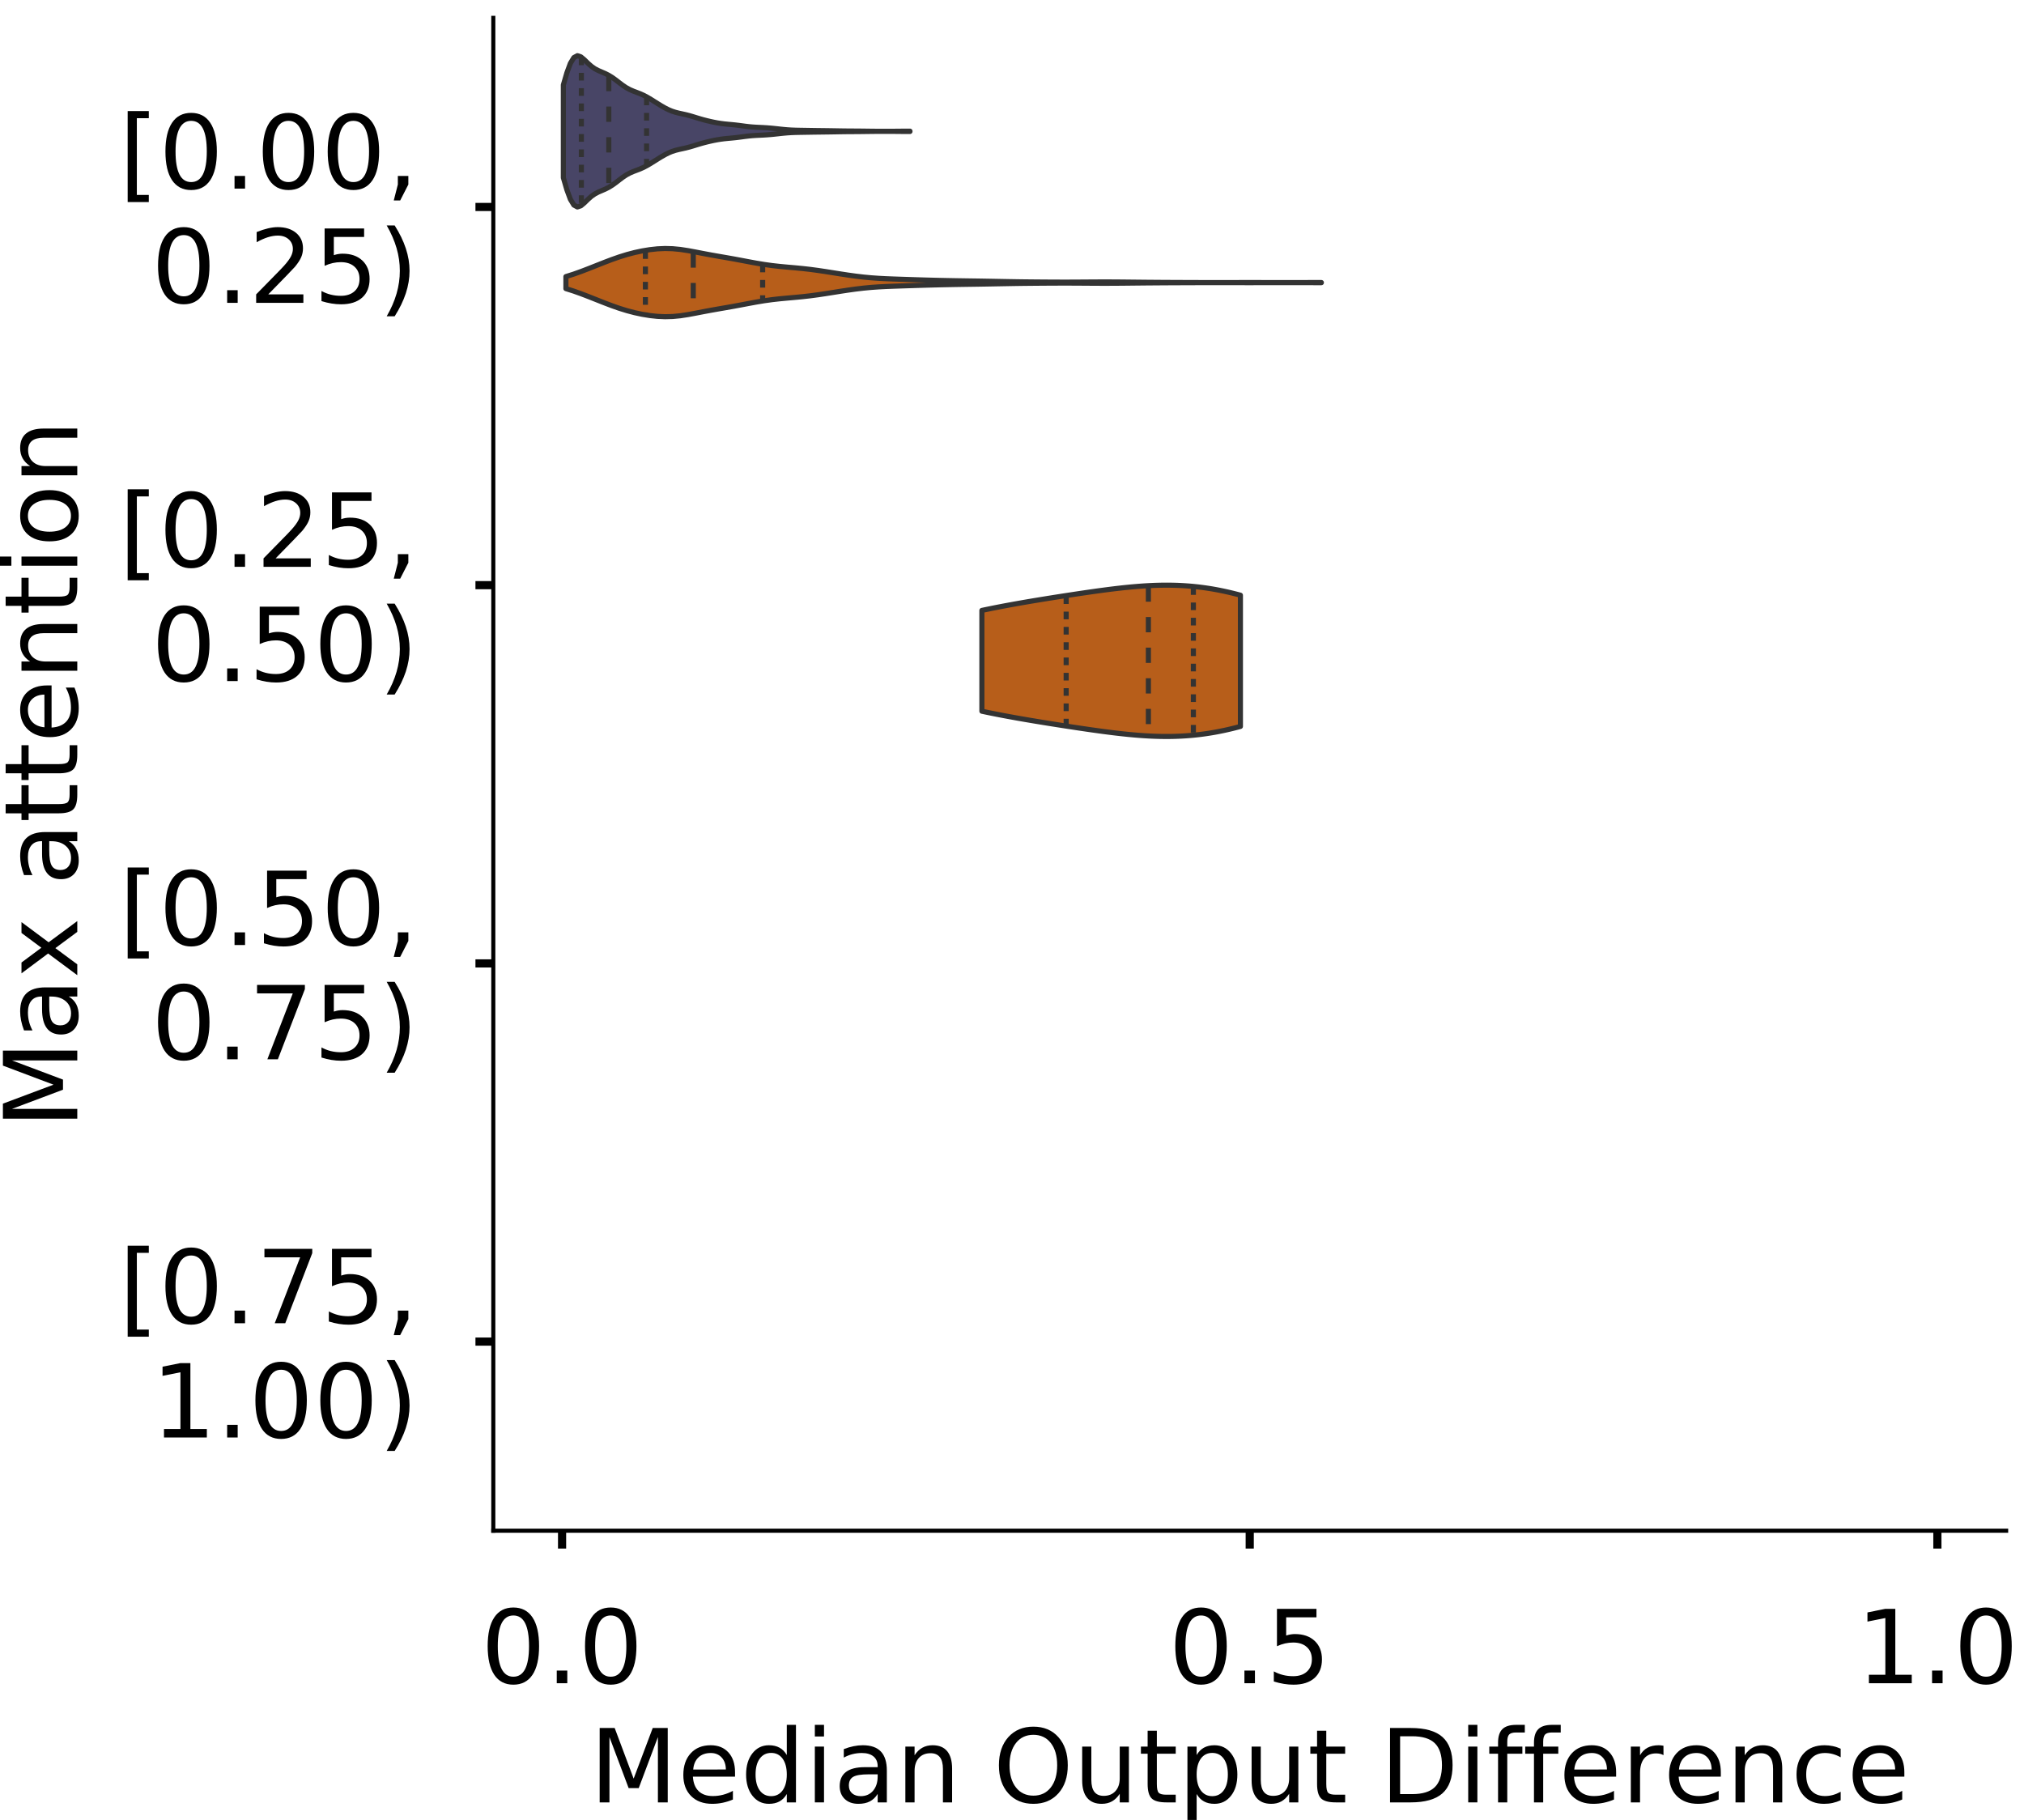 <?xml version="1.0" encoding="utf-8" standalone="no"?>
<!DOCTYPE svg PUBLIC "-//W3C//DTD SVG 1.1//EN"
  "http://www.w3.org/Graphics/SVG/1.1/DTD/svg11.dtd">
<!-- Created with matplotlib (https://matplotlib.org/) -->
<svg height="356.753pt" version="1.1" viewBox="0 0 396.753 356.753" width="396.753pt" xmlns="http://www.w3.org/2000/svg" xmlns:xlink="http://www.w3.org/1999/xlink">
 <defs>
  <style type="text/css">
*{stroke-linecap:butt;stroke-linejoin:round;}
  </style>
 </defs>
 <g id="figure_1">
  <g id="patch_1">
   <path d="M 0 356.753 
L 396.753 356.753 
L 396.753 0 
L 0 0 
z
" style="fill:#ffffff;"/>
  </g>
  <g id="axes_1">
   <g id="patch_2">
    <path d="M 96.7 300.053 
L 393.253 300.053 
L 393.253 3.5 
L 96.7 3.5 
z
" style="fill:#ffffff;"/>
   </g>
   <g id="PolyCollection_1">
    <defs>
     <path d="M 110.432 -321.911 
L 110.432 -340.113 
L 111.118 -342.471 
L 111.805 -344.334 
L 112.491 -345.466 
L 113.177 -345.839 
L 113.864 -345.614 
L 114.55 -345.041 
L 115.236 -344.367 
L 115.923 -343.758 
L 116.609 -343.279 
L 117.295 -342.921 
L 117.982 -342.625 
L 118.668 -342.328 
L 119.354 -341.978 
L 120.041 -341.552 
L 120.727 -341.057 
L 121.413 -340.527 
L 122.1 -340.01 
L 122.786 -339.555 
L 123.472 -339.184 
L 124.159 -338.887 
L 124.845 -338.628 
L 125.531 -338.36 
L 126.218 -338.05 
L 126.904 -337.686 
L 127.59 -337.279 
L 128.276 -336.849 
L 128.963 -336.416 
L 129.649 -335.996 
L 130.335 -335.604 
L 131.022 -335.257 
L 131.708 -334.968 
L 132.394 -334.743 
L 133.081 -334.57 
L 133.767 -334.421 
L 134.453 -334.268 
L 135.14 -334.093 
L 135.826 -333.892 
L 136.512 -333.68 
L 137.199 -333.472 
L 137.885 -333.278 
L 138.571 -333.102 
L 139.258 -332.94 
L 139.944 -332.792 
L 140.63 -332.661 
L 141.317 -332.552 
L 142.003 -332.465 
L 142.689 -332.397 
L 143.376 -332.335 
L 144.062 -332.268 
L 144.748 -332.188 
L 145.435 -332.097 
L 146.121 -332.005 
L 146.807 -331.923 
L 147.494 -331.86 
L 148.18 -331.814 
L 148.866 -331.78 
L 149.553 -331.748 
L 150.239 -331.708 
L 150.925 -331.656 
L 151.612 -331.591 
L 152.298 -331.518 
L 152.984 -331.442 
L 153.671 -331.371 
L 154.357 -331.311 
L 155.043 -331.267 
L 155.73 -331.239 
L 156.416 -331.221 
L 157.102 -331.21 
L 157.789 -331.199 
L 158.475 -331.188 
L 159.161 -331.176 
L 159.848 -331.165 
L 160.534 -331.156 
L 161.22 -331.148 
L 161.907 -331.14 
L 162.593 -331.13 
L 163.279 -331.119 
L 163.965 -331.107 
L 164.652 -331.095 
L 165.338 -331.085 
L 166.024 -331.077 
L 166.711 -331.071 
L 167.397 -331.067 
L 168.083 -331.063 
L 168.77 -331.057 
L 169.456 -331.049 
L 170.142 -331.04 
L 170.829 -331.031 
L 171.515 -331.024 
L 172.201 -331.019 
L 172.888 -331.016 
L 173.574 -331.015 
L 174.26 -331.017 
L 174.947 -331.02 
L 175.633 -331.026 
L 176.319 -331.032 
L 177.006 -331.039 
L 177.692 -331.043 
L 178.378 -331.044 
L 178.378 -330.98 
L 178.378 -330.98 
L 177.692 -330.98 
L 177.006 -330.985 
L 176.319 -330.991 
L 175.633 -330.998 
L 174.947 -331.003 
L 174.26 -331.007 
L 173.574 -331.008 
L 172.888 -331.008 
L 172.201 -331.005 
L 171.515 -331 
L 170.829 -330.993 
L 170.142 -330.984 
L 169.456 -330.975 
L 168.77 -330.967 
L 168.083 -330.961 
L 167.397 -330.956 
L 166.711 -330.952 
L 166.024 -330.947 
L 165.338 -330.939 
L 164.652 -330.928 
L 163.965 -330.916 
L 163.279 -330.904 
L 162.593 -330.893 
L 161.907 -330.884 
L 161.22 -330.875 
L 160.534 -330.867 
L 159.848 -330.858 
L 159.161 -330.848 
L 158.475 -330.836 
L 157.789 -330.825 
L 157.102 -330.814 
L 156.416 -330.802 
L 155.73 -330.785 
L 155.043 -330.756 
L 154.357 -330.712 
L 153.671 -330.653 
L 152.984 -330.582 
L 152.298 -330.506 
L 151.612 -330.432 
L 150.925 -330.368 
L 150.239 -330.316 
L 149.553 -330.276 
L 148.866 -330.243 
L 148.18 -330.209 
L 147.494 -330.164 
L 146.807 -330.1 
L 146.121 -330.019 
L 145.435 -329.927 
L 144.748 -329.836 
L 144.062 -329.756 
L 143.376 -329.689 
L 142.689 -329.627 
L 142.003 -329.558 
L 141.317 -329.472 
L 140.63 -329.363 
L 139.944 -329.232 
L 139.258 -329.084 
L 138.571 -328.922 
L 137.885 -328.745 
L 137.199 -328.552 
L 136.512 -328.344 
L 135.826 -328.131 
L 135.14 -327.931 
L 134.453 -327.755 
L 133.767 -327.602 
L 133.081 -327.454 
L 132.394 -327.28 
L 131.708 -327.056 
L 131.022 -326.767 
L 130.335 -326.419 
L 129.649 -326.027 
L 128.963 -325.607 
L 128.276 -325.175 
L 127.59 -324.745 
L 126.904 -324.338 
L 126.218 -323.974 
L 125.531 -323.663 
L 124.845 -323.395 
L 124.159 -323.136 
L 123.472 -322.84 
L 122.786 -322.469 
L 122.1 -322.014 
L 121.413 -321.497 
L 120.727 -320.966 
L 120.041 -320.471 
L 119.354 -320.045 
L 118.668 -319.696 
L 117.982 -319.398 
L 117.295 -319.103 
L 116.609 -318.744 
L 115.923 -318.266 
L 115.236 -317.656 
L 114.55 -316.982 
L 113.864 -316.41 
L 113.177 -316.184 
L 112.491 -316.558 
L 111.805 -317.69 
L 111.118 -319.553 
L 110.432 -321.911 
z
" id="m1b6b995158" style="stroke:#333333;"/>
    </defs>
    <g clip-path="url(#pb14f435761)">
     <use style="fill:#484566;stroke:#333333;" x="0" xlink:href="#m1b6b995158" y="356.753"/>
    </g>
   </g>
   <g id="PolyCollection_2">
    <defs>
     <path d="M 110.931 -300.176 
L 110.931 -302.537 
L 112.426 -303.009 
L 113.922 -303.542 
L 115.418 -304.116 
L 116.914 -304.708 
L 118.41 -305.3 
L 119.906 -305.869 
L 121.402 -306.394 
L 122.898 -306.857 
L 124.393 -307.251 
L 125.889 -307.57 
L 127.385 -307.815 
L 128.881 -307.977 
L 130.377 -308.042 
L 131.873 -308.001 
L 133.369 -307.855 
L 134.864 -307.626 
L 136.36 -307.349 
L 137.856 -307.059 
L 139.352 -306.779 
L 140.848 -306.515 
L 142.344 -306.256 
L 143.84 -305.992 
L 145.336 -305.714 
L 146.831 -305.431 
L 148.327 -305.156 
L 149.823 -304.908 
L 151.319 -304.699 
L 152.815 -304.531 
L 154.311 -304.391 
L 155.807 -304.26 
L 157.302 -304.117 
L 158.798 -303.948 
L 160.294 -303.748 
L 161.79 -303.525 
L 163.286 -303.289 
L 164.782 -303.051 
L 166.278 -302.824 
L 167.774 -302.617 
L 169.269 -302.44 
L 170.765 -302.299 
L 172.261 -302.194 
L 173.757 -302.117 
L 175.253 -302.059 
L 176.749 -302.008 
L 178.245 -301.959 
L 179.74 -301.911 
L 181.236 -301.866 
L 182.732 -301.825 
L 184.228 -301.788 
L 185.724 -301.756 
L 187.22 -301.728 
L 188.716 -301.704 
L 190.212 -301.682 
L 191.707 -301.66 
L 193.203 -301.635 
L 194.699 -301.608 
L 196.195 -301.579 
L 197.691 -301.551 
L 199.187 -301.526 
L 200.683 -301.505 
L 202.179 -301.489 
L 203.674 -301.476 
L 205.17 -301.465 
L 206.666 -301.457 
L 208.162 -301.452 
L 209.658 -301.453 
L 211.154 -301.46 
L 212.65 -301.469 
L 214.145 -301.48 
L 215.641 -301.487 
L 217.137 -301.488 
L 218.633 -301.482 
L 220.129 -301.47 
L 221.625 -301.454 
L 223.121 -301.438 
L 224.617 -301.423 
L 226.112 -301.411 
L 227.608 -301.4 
L 229.104 -301.391 
L 230.6 -301.384 
L 232.096 -301.378 
L 233.592 -301.372 
L 235.088 -301.368 
L 236.583 -301.365 
L 238.079 -301.364 
L 239.575 -301.364 
L 241.071 -301.366 
L 242.567 -301.368 
L 244.063 -301.37 
L 245.559 -301.37 
L 247.055 -301.369 
L 248.55 -301.367 
L 250.046 -301.365 
L 251.542 -301.364 
L 253.038 -301.364 
L 254.534 -301.366 
L 256.03 -301.368 
L 257.526 -301.37 
L 259.021 -301.37 
L 259.021 -301.343 
L 259.021 -301.343 
L 257.526 -301.343 
L 256.03 -301.345 
L 254.534 -301.347 
L 253.038 -301.349 
L 251.542 -301.349 
L 250.046 -301.348 
L 248.55 -301.346 
L 247.055 -301.344 
L 245.559 -301.343 
L 244.063 -301.343 
L 242.567 -301.345 
L 241.071 -301.347 
L 239.575 -301.349 
L 238.079 -301.349 
L 236.583 -301.348 
L 235.088 -301.345 
L 233.592 -301.341 
L 232.096 -301.335 
L 230.6 -301.329 
L 229.104 -301.322 
L 227.608 -301.313 
L 226.112 -301.302 
L 224.617 -301.29 
L 223.121 -301.275 
L 221.625 -301.259 
L 220.129 -301.243 
L 218.633 -301.231 
L 217.137 -301.225 
L 215.641 -301.226 
L 214.145 -301.233 
L 212.65 -301.244 
L 211.154 -301.253 
L 209.658 -301.26 
L 208.162 -301.261 
L 206.666 -301.256 
L 205.17 -301.248 
L 203.674 -301.237 
L 202.179 -301.224 
L 200.683 -301.208 
L 199.187 -301.187 
L 197.691 -301.162 
L 196.195 -301.134 
L 194.699 -301.105 
L 193.203 -301.078 
L 191.707 -301.053 
L 190.212 -301.031 
L 188.716 -301.009 
L 187.22 -300.985 
L 185.724 -300.957 
L 184.228 -300.925 
L 182.732 -300.888 
L 181.236 -300.847 
L 179.74 -300.802 
L 178.245 -300.754 
L 176.749 -300.705 
L 175.253 -300.654 
L 173.757 -300.596 
L 172.261 -300.519 
L 170.765 -300.414 
L 169.269 -300.273 
L 167.774 -300.096 
L 166.278 -299.889 
L 164.782 -299.662 
L 163.286 -299.424 
L 161.79 -299.188 
L 160.294 -298.965 
L 158.798 -298.765 
L 157.302 -298.596 
L 155.807 -298.453 
L 154.311 -298.322 
L 152.815 -298.182 
L 151.319 -298.014 
L 149.823 -297.805 
L 148.327 -297.557 
L 146.831 -297.282 
L 145.336 -296.999 
L 143.84 -296.721 
L 142.344 -296.457 
L 140.848 -296.198 
L 139.352 -295.934 
L 137.856 -295.654 
L 136.36 -295.364 
L 134.864 -295.087 
L 133.369 -294.858 
L 131.873 -294.712 
L 130.377 -294.671 
L 128.881 -294.736 
L 127.385 -294.898 
L 125.889 -295.143 
L 124.393 -295.462 
L 122.898 -295.856 
L 121.402 -296.319 
L 119.906 -296.844 
L 118.41 -297.413 
L 116.914 -298.005 
L 115.418 -298.597 
L 113.922 -299.171 
L 112.426 -299.704 
L 110.931 -300.176 
z
" id="m0a419592c0" style="stroke:#333333;"/>
    </defs>
    <g clip-path="url(#pb14f435761)">
     <use style="fill:#b75e1a;stroke:#333333;" x="0" xlink:href="#m0a419592c0" y="356.753"/>
    </g>
   </g>
   <g id="PolyCollection_3">
    <defs>
     <path d="M 192.474 -217.338 
L 192.474 -237.099 
L 192.986 -237.207 
L 193.498 -237.313 
L 194.01 -237.418 
L 194.521 -237.522 
L 195.033 -237.624 
L 195.545 -237.724 
L 196.057 -237.823 
L 196.569 -237.921 
L 197.081 -238.018 
L 197.593 -238.113 
L 198.105 -238.207 
L 198.617 -238.3 
L 199.129 -238.392 
L 199.64 -238.483 
L 200.152 -238.573 
L 200.664 -238.662 
L 201.176 -238.75 
L 201.688 -238.837 
L 202.2 -238.923 
L 202.712 -239.009 
L 203.224 -239.093 
L 203.736 -239.178 
L 204.248 -239.261 
L 204.759 -239.344 
L 205.271 -239.427 
L 205.783 -239.508 
L 206.295 -239.59 
L 206.807 -239.671 
L 207.319 -239.751 
L 207.831 -239.831 
L 208.343 -239.911 
L 208.855 -239.99 
L 209.367 -240.068 
L 209.878 -240.146 
L 210.39 -240.224 
L 210.902 -240.301 
L 211.414 -240.378 
L 211.926 -240.454 
L 212.438 -240.529 
L 212.95 -240.604 
L 213.462 -240.678 
L 213.974 -240.751 
L 214.486 -240.823 
L 214.997 -240.895 
L 215.509 -240.965 
L 216.021 -241.034 
L 216.533 -241.102 
L 217.045 -241.168 
L 217.557 -241.234 
L 218.069 -241.297 
L 218.581 -241.359 
L 219.093 -241.419 
L 219.605 -241.477 
L 220.116 -241.534 
L 220.628 -241.588 
L 221.14 -241.639 
L 221.652 -241.689 
L 222.164 -241.735 
L 222.676 -241.779 
L 223.188 -241.82 
L 223.7 -241.859 
L 224.212 -241.894 
L 224.724 -241.925 
L 225.235 -241.954 
L 225.747 -241.978 
L 226.259 -242 
L 226.771 -242.017 
L 227.283 -242.03 
L 227.795 -242.04 
L 228.307 -242.045 
L 228.819 -242.046 
L 229.331 -242.042 
L 229.843 -242.034 
L 230.354 -242.022 
L 230.866 -242.005 
L 231.378 -241.983 
L 231.89 -241.956 
L 232.402 -241.924 
L 232.914 -241.887 
L 233.426 -241.845 
L 233.938 -241.798 
L 234.45 -241.746 
L 234.962 -241.689 
L 235.473 -241.627 
L 235.985 -241.559 
L 236.497 -241.487 
L 237.009 -241.409 
L 237.521 -241.326 
L 238.033 -241.237 
L 238.545 -241.144 
L 239.057 -241.046 
L 239.569 -240.942 
L 240.081 -240.834 
L 240.592 -240.721 
L 241.104 -240.603 
L 241.616 -240.48 
L 242.128 -240.352 
L 242.64 -240.221 
L 243.152 -240.084 
L 243.152 -214.352 
L 243.152 -214.352 
L 242.64 -214.216 
L 242.128 -214.084 
L 241.616 -213.956 
L 241.104 -213.834 
L 240.592 -213.716 
L 240.081 -213.602 
L 239.569 -213.494 
L 239.057 -213.391 
L 238.545 -213.292 
L 238.033 -213.199 
L 237.521 -213.111 
L 237.009 -213.028 
L 236.497 -212.95 
L 235.985 -212.877 
L 235.473 -212.81 
L 234.962 -212.747 
L 234.45 -212.69 
L 233.938 -212.638 
L 233.426 -212.591 
L 232.914 -212.549 
L 232.402 -212.513 
L 231.89 -212.481 
L 231.378 -212.454 
L 230.866 -212.432 
L 230.354 -212.415 
L 229.843 -212.402 
L 229.331 -212.394 
L 228.819 -212.391 
L 228.307 -212.391 
L 227.795 -212.397 
L 227.283 -212.406 
L 226.771 -212.419 
L 226.259 -212.437 
L 225.747 -212.458 
L 225.235 -212.483 
L 224.724 -212.511 
L 224.212 -212.543 
L 223.7 -212.578 
L 223.188 -212.616 
L 222.676 -212.657 
L 222.164 -212.701 
L 221.652 -212.748 
L 221.14 -212.797 
L 220.628 -212.849 
L 220.116 -212.903 
L 219.605 -212.959 
L 219.093 -213.017 
L 218.581 -213.077 
L 218.069 -213.139 
L 217.557 -213.203 
L 217.045 -213.268 
L 216.533 -213.334 
L 216.021 -213.402 
L 215.509 -213.471 
L 214.997 -213.542 
L 214.486 -213.613 
L 213.974 -213.685 
L 213.462 -213.758 
L 212.95 -213.832 
L 212.438 -213.907 
L 211.926 -213.982 
L 211.414 -214.058 
L 210.902 -214.135 
L 210.39 -214.212 
L 209.878 -214.29 
L 209.367 -214.368 
L 208.855 -214.447 
L 208.343 -214.526 
L 207.831 -214.605 
L 207.319 -214.685 
L 206.807 -214.766 
L 206.295 -214.847 
L 205.783 -214.928 
L 205.271 -215.01 
L 204.759 -215.092 
L 204.248 -215.175 
L 203.736 -215.259 
L 203.224 -215.343 
L 202.712 -215.428 
L 202.2 -215.513 
L 201.688 -215.6 
L 201.176 -215.687 
L 200.664 -215.775 
L 200.152 -215.863 
L 199.64 -215.953 
L 199.129 -216.044 
L 198.617 -216.136 
L 198.105 -216.229 
L 197.593 -216.323 
L 197.081 -216.418 
L 196.569 -216.515 
L 196.057 -216.613 
L 195.545 -216.712 
L 195.033 -216.813 
L 194.521 -216.915 
L 194.01 -217.018 
L 193.498 -217.123 
L 192.986 -217.23 
L 192.474 -217.338 
z
" id="m79eb120217" style="stroke:#333333;"/>
    </defs>
    <g clip-path="url(#pb14f435761)">
     <use style="fill:#b75e1a;stroke:#333333;" x="0" xlink:href="#m79eb120217" y="356.753"/>
    </g>
   </g>
   <g id="patch_3">
    <path clip-path="url(#pb14f435761)" d="M 110.18 40.569 
L 110.18 40.569 
L 110.18 40.569 
L 110.18 40.569 
z
" style="fill:#484566;stroke:#333333;stroke-linejoin:miter;stroke-width:0.5;"/>
   </g>
   <g id="patch_4">
    <path clip-path="url(#pb14f435761)" d="M 110.18 40.569 
L 110.18 40.569 
L 110.18 40.569 
L 110.18 40.569 
z
" style="fill:#b75e1a;stroke:#333333;stroke-linejoin:miter;stroke-width:0.5;"/>
   </g>
   <g id="matplotlib.axis_1">
    <g id="xtick_1">
     <g id="line2d_1">
      <defs>
       <path d="M 0 0 
L 0 3.5 
" id="mf95f486020" style="stroke:#000000;stroke-width:1.6;"/>
      </defs>
      <g>
       <use style="stroke:#000000;stroke-width:1.6;" x="110.18" xlink:href="#mf95f486020" y="300.053"/>
      </g>
     </g>
     <g id="text_1">
      <!-- 0.0 -->
      <defs>
       <path d="M 31.781 66.406 
Q 24.172 66.406 20.328 58.906 
Q 16.5 51.422 16.5 36.375 
Q 16.5 21.391 20.328 13.891 
Q 24.172 6.391 31.781 6.391 
Q 39.453 6.391 43.281 13.891 
Q 47.125 21.391 47.125 36.375 
Q 47.125 51.422 43.281 58.906 
Q 39.453 66.406 31.781 66.406 
z
M 31.781 74.219 
Q 44.047 74.219 50.516 64.516 
Q 56.984 54.828 56.984 36.375 
Q 56.984 17.969 50.516 8.266 
Q 44.047 -1.422 31.781 -1.422 
Q 19.531 -1.422 13.062 8.266 
Q 6.594 17.969 6.594 36.375 
Q 6.594 54.828 13.062 64.516 
Q 19.531 74.219 31.781 74.219 
z
" id="DejaVuSans-48"/>
       <path d="M 10.688 12.406 
L 21 12.406 
L 21 0 
L 10.688 0 
z
" id="DejaVuSans-46"/>
      </defs>
      <g transform="translate(94.277 329.95)scale(0.2 -0.2)">
       <use xlink:href="#DejaVuSans-48"/>
       <use x="63.623" xlink:href="#DejaVuSans-46"/>
       <use x="95.41" xlink:href="#DejaVuSans-48"/>
      </g>
     </g>
    </g>
    <g id="xtick_2">
     <g id="line2d_2">
      <g>
       <use style="stroke:#000000;stroke-width:1.6;" x="244.977" xlink:href="#mf95f486020" y="300.053"/>
      </g>
     </g>
     <g id="text_2">
      <!-- 0.5 -->
      <defs>
       <path d="M 10.797 72.906 
L 49.516 72.906 
L 49.516 64.594 
L 19.828 64.594 
L 19.828 46.734 
Q 21.969 47.469 24.109 47.828 
Q 26.266 48.188 28.422 48.188 
Q 40.625 48.188 47.75 41.5 
Q 54.891 34.812 54.891 23.391 
Q 54.891 11.625 47.562 5.094 
Q 40.234 -1.422 26.906 -1.422 
Q 22.312 -1.422 17.547 -0.641 
Q 12.797 0.141 7.719 1.703 
L 7.719 11.625 
Q 12.109 9.234 16.797 8.062 
Q 21.484 6.891 26.703 6.891 
Q 35.156 6.891 40.078 11.328 
Q 45.016 15.766 45.016 23.391 
Q 45.016 31 40.078 35.438 
Q 35.156 39.891 26.703 39.891 
Q 22.75 39.891 18.812 39.016 
Q 14.891 38.141 10.797 36.281 
z
" id="DejaVuSans-53"/>
      </defs>
      <g transform="translate(229.074 329.95)scale(0.2 -0.2)">
       <use xlink:href="#DejaVuSans-48"/>
       <use x="63.623" xlink:href="#DejaVuSans-46"/>
       <use x="95.41" xlink:href="#DejaVuSans-53"/>
      </g>
     </g>
    </g>
    <g id="xtick_3">
     <g id="line2d_3">
      <g>
       <use style="stroke:#000000;stroke-width:1.6;" x="379.774" xlink:href="#mf95f486020" y="300.053"/>
      </g>
     </g>
     <g id="text_3">
      <!-- 1.0 -->
      <defs>
       <path d="M 12.406 8.297 
L 28.516 8.297 
L 28.516 63.922 
L 10.984 60.406 
L 10.984 69.391 
L 28.422 72.906 
L 38.281 72.906 
L 38.281 8.297 
L 54.391 8.297 
L 54.391 0 
L 12.406 0 
z
" id="DejaVuSans-49"/>
      </defs>
      <g transform="translate(363.871 329.95)scale(0.2 -0.2)">
       <use xlink:href="#DejaVuSans-49"/>
       <use x="63.623" xlink:href="#DejaVuSans-46"/>
       <use x="95.41" xlink:href="#DejaVuSans-48"/>
      </g>
     </g>
    </g>
    <g id="text_4">
     <!-- Median Output Difference -->
     <defs>
      <path d="M 9.812 72.906 
L 24.516 72.906 
L 43.109 23.297 
L 61.812 72.906 
L 76.516 72.906 
L 76.516 0 
L 66.891 0 
L 66.891 64.016 
L 48.094 14.016 
L 38.188 14.016 
L 19.391 64.016 
L 19.391 0 
L 9.812 0 
z
" id="DejaVuSans-77"/>
      <path d="M 56.203 29.594 
L 56.203 25.203 
L 14.891 25.203 
Q 15.484 15.922 20.484 11.062 
Q 25.484 6.203 34.422 6.203 
Q 39.594 6.203 44.453 7.469 
Q 49.312 8.734 54.109 11.281 
L 54.109 2.781 
Q 49.266 0.734 44.188 -0.344 
Q 39.109 -1.422 33.891 -1.422 
Q 20.797 -1.422 13.156 6.188 
Q 5.516 13.812 5.516 26.812 
Q 5.516 40.234 12.766 48.109 
Q 20.016 56 32.328 56 
Q 43.359 56 49.781 48.891 
Q 56.203 41.797 56.203 29.594 
z
M 47.219 32.234 
Q 47.125 39.594 43.094 43.984 
Q 39.062 48.391 32.422 48.391 
Q 24.906 48.391 20.391 44.141 
Q 15.875 39.891 15.188 32.172 
z
" id="DejaVuSans-101"/>
      <path d="M 45.406 46.391 
L 45.406 75.984 
L 54.391 75.984 
L 54.391 0 
L 45.406 0 
L 45.406 8.203 
Q 42.578 3.328 38.25 0.953 
Q 33.938 -1.422 27.875 -1.422 
Q 17.969 -1.422 11.734 6.484 
Q 5.516 14.406 5.516 27.297 
Q 5.516 40.188 11.734 48.094 
Q 17.969 56 27.875 56 
Q 33.938 56 38.25 53.625 
Q 42.578 51.266 45.406 46.391 
z
M 14.797 27.297 
Q 14.797 17.391 18.875 11.75 
Q 22.953 6.109 30.078 6.109 
Q 37.203 6.109 41.297 11.75 
Q 45.406 17.391 45.406 27.297 
Q 45.406 37.203 41.297 42.844 
Q 37.203 48.484 30.078 48.484 
Q 22.953 48.484 18.875 42.844 
Q 14.797 37.203 14.797 27.297 
z
" id="DejaVuSans-100"/>
      <path d="M 9.422 54.688 
L 18.406 54.688 
L 18.406 0 
L 9.422 0 
z
M 9.422 75.984 
L 18.406 75.984 
L 18.406 64.594 
L 9.422 64.594 
z
" id="DejaVuSans-105"/>
      <path d="M 34.281 27.484 
Q 23.391 27.484 19.188 25 
Q 14.984 22.516 14.984 16.5 
Q 14.984 11.719 18.141 8.906 
Q 21.297 6.109 26.703 6.109 
Q 34.188 6.109 38.703 11.406 
Q 43.219 16.703 43.219 25.484 
L 43.219 27.484 
z
M 52.203 31.203 
L 52.203 0 
L 43.219 0 
L 43.219 8.297 
Q 40.141 3.328 35.547 0.953 
Q 30.953 -1.422 24.312 -1.422 
Q 15.922 -1.422 10.953 3.297 
Q 6 8.016 6 15.922 
Q 6 25.141 12.172 29.828 
Q 18.359 34.516 30.609 34.516 
L 43.219 34.516 
L 43.219 35.406 
Q 43.219 41.609 39.141 45 
Q 35.062 48.391 27.688 48.391 
Q 23 48.391 18.547 47.266 
Q 14.109 46.141 10.016 43.891 
L 10.016 52.203 
Q 14.938 54.109 19.578 55.047 
Q 24.219 56 28.609 56 
Q 40.484 56 46.344 49.844 
Q 52.203 43.703 52.203 31.203 
z
" id="DejaVuSans-97"/>
      <path d="M 54.891 33.016 
L 54.891 0 
L 45.906 0 
L 45.906 32.719 
Q 45.906 40.484 42.875 44.328 
Q 39.844 48.188 33.797 48.188 
Q 26.516 48.188 22.312 43.547 
Q 18.109 38.922 18.109 30.906 
L 18.109 0 
L 9.078 0 
L 9.078 54.688 
L 18.109 54.688 
L 18.109 46.188 
Q 21.344 51.125 25.703 53.562 
Q 30.078 56 35.797 56 
Q 45.219 56 50.047 50.172 
Q 54.891 44.344 54.891 33.016 
z
" id="DejaVuSans-110"/>
      <path id="DejaVuSans-32"/>
      <path d="M 39.406 66.219 
Q 28.656 66.219 22.328 58.203 
Q 16.016 50.203 16.016 36.375 
Q 16.016 22.609 22.328 14.594 
Q 28.656 6.594 39.406 6.594 
Q 50.141 6.594 56.422 14.594 
Q 62.703 22.609 62.703 36.375 
Q 62.703 50.203 56.422 58.203 
Q 50.141 66.219 39.406 66.219 
z
M 39.406 74.219 
Q 54.734 74.219 63.906 63.938 
Q 73.094 53.656 73.094 36.375 
Q 73.094 19.141 63.906 8.859 
Q 54.734 -1.422 39.406 -1.422 
Q 24.031 -1.422 14.812 8.828 
Q 5.609 19.094 5.609 36.375 
Q 5.609 53.656 14.812 63.938 
Q 24.031 74.219 39.406 74.219 
z
" id="DejaVuSans-79"/>
      <path d="M 8.5 21.578 
L 8.5 54.688 
L 17.484 54.688 
L 17.484 21.922 
Q 17.484 14.156 20.5 10.266 
Q 23.531 6.391 29.594 6.391 
Q 36.859 6.391 41.078 11.031 
Q 45.312 15.672 45.312 23.688 
L 45.312 54.688 
L 54.297 54.688 
L 54.297 0 
L 45.312 0 
L 45.312 8.406 
Q 42.047 3.422 37.719 1 
Q 33.406 -1.422 27.688 -1.422 
Q 18.266 -1.422 13.375 4.438 
Q 8.5 10.297 8.5 21.578 
z
M 31.109 56 
z
" id="DejaVuSans-117"/>
      <path d="M 18.312 70.219 
L 18.312 54.688 
L 36.812 54.688 
L 36.812 47.703 
L 18.312 47.703 
L 18.312 18.016 
Q 18.312 11.328 20.141 9.422 
Q 21.969 7.516 27.594 7.516 
L 36.812 7.516 
L 36.812 0 
L 27.594 0 
Q 17.188 0 13.234 3.875 
Q 9.281 7.766 9.281 18.016 
L 9.281 47.703 
L 2.688 47.703 
L 2.688 54.688 
L 9.281 54.688 
L 9.281 70.219 
z
" id="DejaVuSans-116"/>
      <path d="M 18.109 8.203 
L 18.109 -20.797 
L 9.078 -20.797 
L 9.078 54.688 
L 18.109 54.688 
L 18.109 46.391 
Q 20.953 51.266 25.266 53.625 
Q 29.594 56 35.594 56 
Q 45.562 56 51.781 48.094 
Q 58.016 40.188 58.016 27.297 
Q 58.016 14.406 51.781 6.484 
Q 45.562 -1.422 35.594 -1.422 
Q 29.594 -1.422 25.266 0.953 
Q 20.953 3.328 18.109 8.203 
z
M 48.688 27.297 
Q 48.688 37.203 44.609 42.844 
Q 40.531 48.484 33.406 48.484 
Q 26.266 48.484 22.188 42.844 
Q 18.109 37.203 18.109 27.297 
Q 18.109 17.391 22.188 11.75 
Q 26.266 6.109 33.406 6.109 
Q 40.531 6.109 44.609 11.75 
Q 48.688 17.391 48.688 27.297 
z
" id="DejaVuSans-112"/>
      <path d="M 19.672 64.797 
L 19.672 8.109 
L 31.594 8.109 
Q 46.688 8.109 53.688 14.938 
Q 60.688 21.781 60.688 36.531 
Q 60.688 51.172 53.688 57.984 
Q 46.688 64.797 31.594 64.797 
z
M 9.812 72.906 
L 30.078 72.906 
Q 51.266 72.906 61.172 64.094 
Q 71.094 55.281 71.094 36.531 
Q 71.094 17.672 61.125 8.828 
Q 51.172 0 30.078 0 
L 9.812 0 
z
" id="DejaVuSans-68"/>
      <path d="M 37.109 75.984 
L 37.109 68.5 
L 28.516 68.5 
Q 23.688 68.5 21.797 66.547 
Q 19.922 64.594 19.922 59.516 
L 19.922 54.688 
L 34.719 54.688 
L 34.719 47.703 
L 19.922 47.703 
L 19.922 0 
L 10.891 0 
L 10.891 47.703 
L 2.297 47.703 
L 2.297 54.688 
L 10.891 54.688 
L 10.891 58.5 
Q 10.891 67.625 15.141 71.797 
Q 19.391 75.984 28.609 75.984 
z
" id="DejaVuSans-102"/>
      <path d="M 41.109 46.297 
Q 39.594 47.172 37.812 47.578 
Q 36.031 48 33.891 48 
Q 26.266 48 22.188 43.047 
Q 18.109 38.094 18.109 28.812 
L 18.109 0 
L 9.078 0 
L 9.078 54.688 
L 18.109 54.688 
L 18.109 46.188 
Q 20.953 51.172 25.484 53.578 
Q 30.031 56 36.531 56 
Q 37.453 56 38.578 55.875 
Q 39.703 55.766 41.062 55.516 
z
" id="DejaVuSans-114"/>
      <path d="M 48.781 52.594 
L 48.781 44.188 
Q 44.969 46.297 41.141 47.344 
Q 37.312 48.391 33.406 48.391 
Q 24.656 48.391 19.812 42.844 
Q 14.984 37.312 14.984 27.297 
Q 14.984 17.281 19.812 11.734 
Q 24.656 6.203 33.406 6.203 
Q 37.312 6.203 41.141 7.25 
Q 44.969 8.297 48.781 10.406 
L 48.781 2.094 
Q 45.016 0.344 40.984 -0.531 
Q 36.969 -1.422 32.422 -1.422 
Q 20.062 -1.422 12.781 6.344 
Q 5.516 14.109 5.516 27.297 
Q 5.516 40.672 12.859 48.328 
Q 20.219 56 33.016 56 
Q 37.156 56 41.109 55.141 
Q 45.062 54.297 48.781 52.594 
z
" id="DejaVuSans-99"/>
     </defs>
     <g transform="translate(115.589 353.306)scale(0.2 -0.2)">
      <use xlink:href="#DejaVuSans-77"/>
      <use x="86.279" xlink:href="#DejaVuSans-101"/>
      <use x="147.803" xlink:href="#DejaVuSans-100"/>
      <use x="211.279" xlink:href="#DejaVuSans-105"/>
      <use x="239.062" xlink:href="#DejaVuSans-97"/>
      <use x="300.342" xlink:href="#DejaVuSans-110"/>
      <use x="363.721" xlink:href="#DejaVuSans-32"/>
      <use x="395.508" xlink:href="#DejaVuSans-79"/>
      <use x="474.219" xlink:href="#DejaVuSans-117"/>
      <use x="537.598" xlink:href="#DejaVuSans-116"/>
      <use x="576.807" xlink:href="#DejaVuSans-112"/>
      <use x="640.283" xlink:href="#DejaVuSans-117"/>
      <use x="703.662" xlink:href="#DejaVuSans-116"/>
      <use x="742.871" xlink:href="#DejaVuSans-32"/>
      <use x="774.658" xlink:href="#DejaVuSans-68"/>
      <use x="851.66" xlink:href="#DejaVuSans-105"/>
      <use x="879.443" xlink:href="#DejaVuSans-102"/>
      <use x="914.648" xlink:href="#DejaVuSans-102"/>
      <use x="949.854" xlink:href="#DejaVuSans-101"/>
      <use x="1011.377" xlink:href="#DejaVuSans-114"/>
      <use x="1052.459" xlink:href="#DejaVuSans-101"/>
      <use x="1113.982" xlink:href="#DejaVuSans-110"/>
      <use x="1177.361" xlink:href="#DejaVuSans-99"/>
      <use x="1232.342" xlink:href="#DejaVuSans-101"/>
     </g>
    </g>
   </g>
   <g id="matplotlib.axis_2">
    <g id="ytick_1">
     <g id="line2d_4">
      <defs>
       <path d="M 0 0 
L -3.5 0 
" id="m7a20fa8e70" style="stroke:#000000;stroke-width:1.6;"/>
      </defs>
      <g>
       <use style="stroke:#000000;stroke-width:1.6;" x="96.7" xlink:href="#m7a20fa8e70" y="40.569"/>
      </g>
     </g>
     <g id="text_5">
      <!-- [0.00, -->
      <defs>
       <path d="M 8.594 75.984 
L 29.297 75.984 
L 29.297 69 
L 17.578 69 
L 17.578 -6.203 
L 29.297 -6.203 
L 29.297 -13.188 
L 8.594 -13.188 
z
" id="DejaVuSans-91"/>
       <path d="M 11.719 12.406 
L 22.016 12.406 
L 22.016 4 
L 14.016 -11.625 
L 7.719 -11.625 
L 11.719 4 
z
" id="DejaVuSans-44"/>
      </defs>
      <g transform="translate(23.309 36.97)scale(0.2 -0.2)">
       <use xlink:href="#DejaVuSans-91"/>
       <use x="39.014" xlink:href="#DejaVuSans-48"/>
       <use x="102.637" xlink:href="#DejaVuSans-46"/>
       <use x="134.424" xlink:href="#DejaVuSans-48"/>
       <use x="198.047" xlink:href="#DejaVuSans-48"/>
       <use x="261.67" xlink:href="#DejaVuSans-44"/>
      </g>
      <!-- 0.25) -->
      <defs>
       <path d="M 19.188 8.297 
L 53.609 8.297 
L 53.609 0 
L 7.328 0 
L 7.328 8.297 
Q 12.938 14.109 22.625 23.891 
Q 32.328 33.688 34.812 36.531 
Q 39.547 41.844 41.422 45.531 
Q 43.312 49.219 43.312 52.781 
Q 43.312 58.594 39.234 62.25 
Q 35.156 65.922 28.609 65.922 
Q 23.969 65.922 18.812 64.312 
Q 13.672 62.703 7.812 59.422 
L 7.812 69.391 
Q 13.766 71.781 18.938 73 
Q 24.125 74.219 28.422 74.219 
Q 39.75 74.219 46.484 68.547 
Q 53.219 62.891 53.219 53.422 
Q 53.219 48.922 51.531 44.891 
Q 49.859 40.875 45.406 35.406 
Q 44.188 33.984 37.641 27.219 
Q 31.109 20.453 19.188 8.297 
z
" id="DejaVuSans-50"/>
       <path d="M 8.016 75.875 
L 15.828 75.875 
Q 23.141 64.359 26.781 53.312 
Q 30.422 42.281 30.422 31.391 
Q 30.422 20.453 26.781 9.375 
Q 23.141 -1.703 15.828 -13.188 
L 8.016 -13.188 
Q 14.5 -2 17.703 9.062 
Q 20.906 20.125 20.906 31.391 
Q 20.906 42.672 17.703 53.656 
Q 14.5 64.656 8.016 75.875 
z
" id="DejaVuSans-41"/>
      </defs>
      <g transform="translate(29.666 59.365)scale(0.2 -0.2)">
       <use xlink:href="#DejaVuSans-48"/>
       <use x="63.623" xlink:href="#DejaVuSans-46"/>
       <use x="95.41" xlink:href="#DejaVuSans-50"/>
       <use x="159.033" xlink:href="#DejaVuSans-53"/>
       <use x="222.656" xlink:href="#DejaVuSans-41"/>
      </g>
     </g>
    </g>
    <g id="ytick_2">
     <g id="line2d_5">
      <g>
       <use style="stroke:#000000;stroke-width:1.6;" x="96.7" xlink:href="#m7a20fa8e70" y="114.707"/>
      </g>
     </g>
     <g id="text_6">
      <!-- [0.25, -->
      <g transform="translate(23.309 111.108)scale(0.2 -0.2)">
       <use xlink:href="#DejaVuSans-91"/>
       <use x="39.014" xlink:href="#DejaVuSans-48"/>
       <use x="102.637" xlink:href="#DejaVuSans-46"/>
       <use x="134.424" xlink:href="#DejaVuSans-50"/>
       <use x="198.047" xlink:href="#DejaVuSans-53"/>
       <use x="261.67" xlink:href="#DejaVuSans-44"/>
      </g>
      <!-- 0.50) -->
      <g transform="translate(29.666 133.504)scale(0.2 -0.2)">
       <use xlink:href="#DejaVuSans-48"/>
       <use x="63.623" xlink:href="#DejaVuSans-46"/>
       <use x="95.41" xlink:href="#DejaVuSans-53"/>
       <use x="159.033" xlink:href="#DejaVuSans-48"/>
       <use x="222.656" xlink:href="#DejaVuSans-41"/>
      </g>
     </g>
    </g>
    <g id="ytick_3">
     <g id="line2d_6">
      <g>
       <use style="stroke:#000000;stroke-width:1.6;" x="96.7" xlink:href="#m7a20fa8e70" y="188.846"/>
      </g>
     </g>
     <g id="text_7">
      <!-- [0.50, -->
      <g transform="translate(23.309 185.246)scale(0.2 -0.2)">
       <use xlink:href="#DejaVuSans-91"/>
       <use x="39.014" xlink:href="#DejaVuSans-48"/>
       <use x="102.637" xlink:href="#DejaVuSans-46"/>
       <use x="134.424" xlink:href="#DejaVuSans-53"/>
       <use x="198.047" xlink:href="#DejaVuSans-48"/>
       <use x="261.67" xlink:href="#DejaVuSans-44"/>
      </g>
      <!-- 0.75) -->
      <defs>
       <path d="M 8.203 72.906 
L 55.078 72.906 
L 55.078 68.703 
L 28.609 0 
L 18.312 0 
L 43.219 64.594 
L 8.203 64.594 
z
" id="DejaVuSans-55"/>
      </defs>
      <g transform="translate(29.666 207.642)scale(0.2 -0.2)">
       <use xlink:href="#DejaVuSans-48"/>
       <use x="63.623" xlink:href="#DejaVuSans-46"/>
       <use x="95.41" xlink:href="#DejaVuSans-55"/>
       <use x="159.033" xlink:href="#DejaVuSans-53"/>
       <use x="222.656" xlink:href="#DejaVuSans-41"/>
      </g>
     </g>
    </g>
    <g id="ytick_4">
     <g id="line2d_7">
      <g>
       <use style="stroke:#000000;stroke-width:1.6;" x="96.7" xlink:href="#m7a20fa8e70" y="262.984"/>
      </g>
     </g>
     <g id="text_8">
      <!-- [0.75, -->
      <g transform="translate(23.309 259.385)scale(0.2 -0.2)">
       <use xlink:href="#DejaVuSans-91"/>
       <use x="39.014" xlink:href="#DejaVuSans-48"/>
       <use x="102.637" xlink:href="#DejaVuSans-46"/>
       <use x="134.424" xlink:href="#DejaVuSans-55"/>
       <use x="198.047" xlink:href="#DejaVuSans-53"/>
       <use x="261.67" xlink:href="#DejaVuSans-44"/>
      </g>
      <!-- 1.00) -->
      <g transform="translate(29.666 281.78)scale(0.2 -0.2)">
       <use xlink:href="#DejaVuSans-49"/>
       <use x="63.623" xlink:href="#DejaVuSans-46"/>
       <use x="95.41" xlink:href="#DejaVuSans-48"/>
       <use x="159.033" xlink:href="#DejaVuSans-48"/>
       <use x="222.656" xlink:href="#DejaVuSans-41"/>
      </g>
     </g>
    </g>
    <g id="text_9">
     <!-- Max attention -->
     <defs>
      <path d="M 54.891 54.688 
L 35.109 28.078 
L 55.906 0 
L 45.312 0 
L 29.391 21.484 
L 13.484 0 
L 2.875 0 
L 24.125 28.609 
L 4.688 54.688 
L 15.281 54.688 
L 29.781 35.203 
L 44.281 54.688 
z
" id="DejaVuSans-120"/>
      <path d="M 30.609 48.391 
Q 23.391 48.391 19.188 42.75 
Q 14.984 37.109 14.984 27.297 
Q 14.984 17.484 19.156 11.844 
Q 23.344 6.203 30.609 6.203 
Q 37.797 6.203 41.984 11.859 
Q 46.188 17.531 46.188 27.297 
Q 46.188 37.016 41.984 42.703 
Q 37.797 48.391 30.609 48.391 
z
M 30.609 56 
Q 42.328 56 49.016 48.375 
Q 55.719 40.766 55.719 27.297 
Q 55.719 13.875 49.016 6.219 
Q 42.328 -1.422 30.609 -1.422 
Q 18.844 -1.422 12.172 6.219 
Q 5.516 13.875 5.516 27.297 
Q 5.516 40.766 12.172 48.375 
Q 18.844 56 30.609 56 
z
" id="DejaVuSans-111"/>
     </defs>
     <g transform="translate(15.15 221.244)rotate(-90)scale(0.2 -0.2)">
      <use xlink:href="#DejaVuSans-77"/>
      <use x="86.279" xlink:href="#DejaVuSans-97"/>
      <use x="147.559" xlink:href="#DejaVuSans-120"/>
      <use x="206.738" xlink:href="#DejaVuSans-32"/>
      <use x="238.525" xlink:href="#DejaVuSans-97"/>
      <use x="299.805" xlink:href="#DejaVuSans-116"/>
      <use x="339.014" xlink:href="#DejaVuSans-116"/>
      <use x="378.223" xlink:href="#DejaVuSans-101"/>
      <use x="439.746" xlink:href="#DejaVuSans-110"/>
      <use x="503.125" xlink:href="#DejaVuSans-116"/>
      <use x="542.334" xlink:href="#DejaVuSans-105"/>
      <use x="570.117" xlink:href="#DejaVuSans-111"/>
      <use x="631.299" xlink:href="#DejaVuSans-110"/>
     </g>
    </g>
   </g>
   <g id="line2d_8">
    <path clip-path="url(#pb14f435761)" d="M 113.96 11.286 
L 113.96 40.197 
" style="fill:none;stroke:#333333;stroke-dasharray:1.5,1.5;stroke-dashoffset:0;"/>
   </g>
   <g id="line2d_9">
    <path clip-path="url(#pb14f435761)" d="M 119.34 14.885 
L 119.34 36.598 
" style="fill:none;stroke:#333333;stroke-dasharray:3,3;stroke-dashoffset:0;"/>
   </g>
   <g id="line2d_10">
    <path clip-path="url(#pb14f435761)" d="M 126.746 19.134 
L 126.746 32.349 
" style="fill:none;stroke:#333333;stroke-dasharray:1.5,1.5;stroke-dashoffset:0;"/>
   </g>
   <g id="line2d_11">
    <path clip-path="url(#pb14f435761)" d="M 126.516 49.245 
L 126.516 61.549 
" style="fill:none;stroke:#333333;stroke-dasharray:1.5,1.5;stroke-dashoffset:0;"/>
   </g>
   <g id="line2d_12">
    <path clip-path="url(#pb14f435761)" d="M 135.896 49.465 
L 135.896 61.329 
" style="fill:none;stroke:#333333;stroke-dasharray:3,3;stroke-dashoffset:0;"/>
   </g>
   <g id="line2d_13">
    <path clip-path="url(#pb14f435761)" d="M 149.498 51.881 
L 149.498 58.912 
" style="fill:none;stroke:#333333;stroke-dasharray:1.5,1.5;stroke-dashoffset:0;"/>
   </g>
   <g id="line2d_14">
    <path clip-path="url(#pb14f435761)" d="M 208.996 116.891 
L 208.996 142.179 
" style="fill:none;stroke:#333333;stroke-dasharray:1.5,1.5;stroke-dashoffset:0;"/>
   </g>
   <g id="line2d_15">
    <path clip-path="url(#pb14f435761)" d="M 225.111 114.947 
L 225.111 144.123 
" style="fill:none;stroke:#333333;stroke-dasharray:3,3;stroke-dashoffset:0;"/>
   </g>
   <g id="line2d_16">
    <path clip-path="url(#pb14f435761)" d="M 233.929 115.101 
L 233.929 143.97 
" style="fill:none;stroke:#333333;stroke-dasharray:1.5,1.5;stroke-dashoffset:0;"/>
   </g>
   <g id="patch_5">
    <path d="M 96.7 300.053 
L 96.7 3.5 
" style="fill:none;stroke:#000000;stroke-linecap:square;stroke-linejoin:miter;stroke-width:0.8;"/>
   </g>
   <g id="patch_6">
    <path d="M 96.7 300.053 
L 393.253 300.053 
" style="fill:none;stroke:#000000;stroke-linecap:square;stroke-linejoin:miter;stroke-width:0.8;"/>
   </g>
  </g>
 </g>
 <defs>
  <clipPath id="pb14f435761">
   <rect height="296.553" width="296.553" x="96.7" y="3.5"/>
  </clipPath>
 </defs>
</svg>
